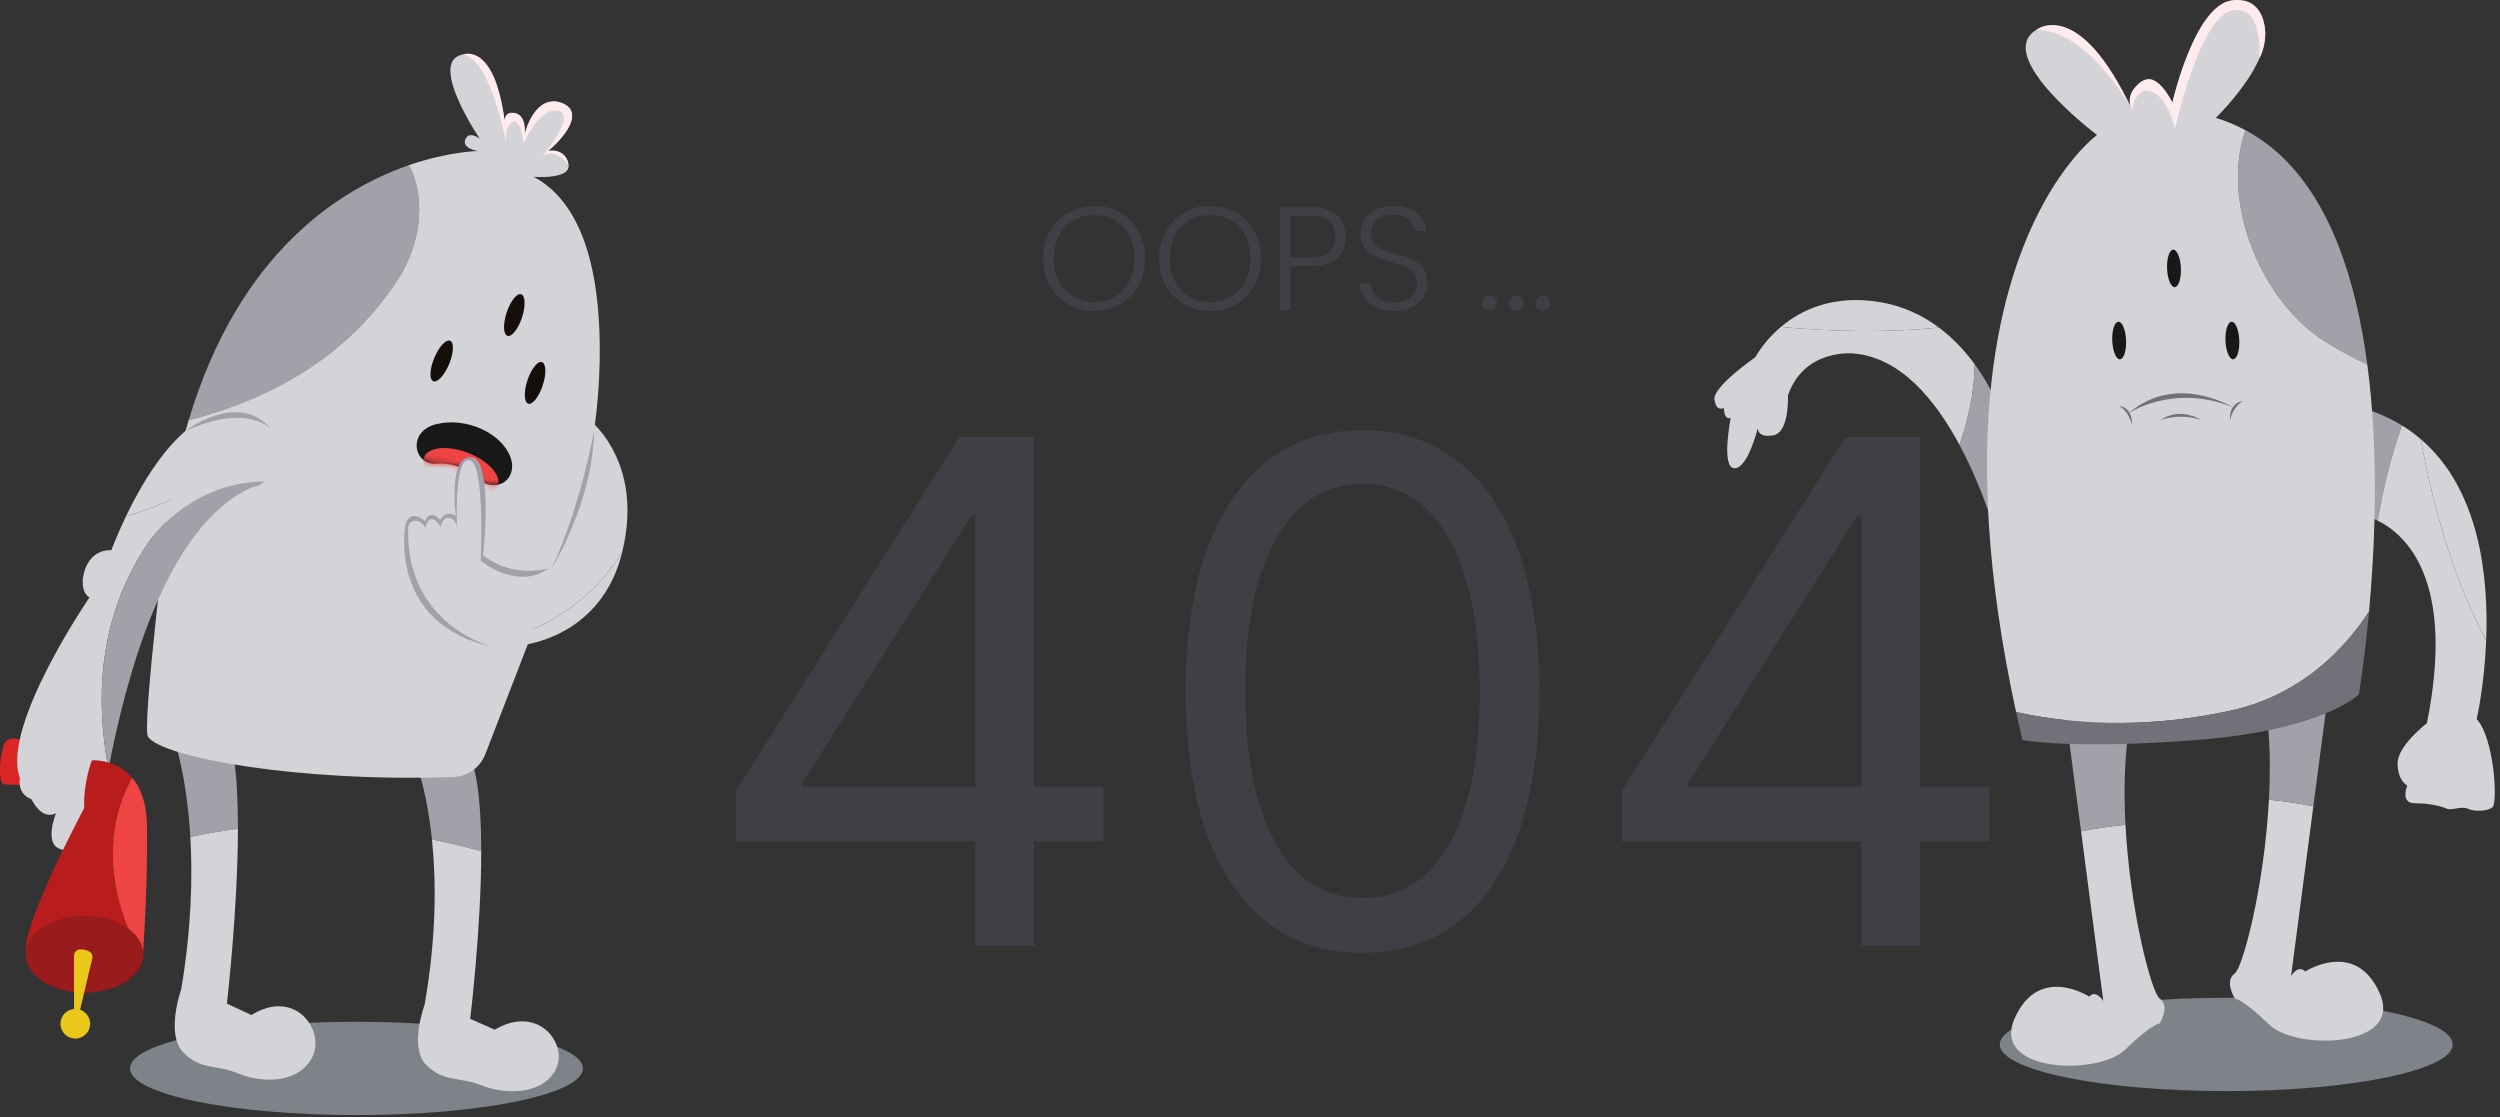 <svg width="414" height="185" viewBox="0 0 414 185" fill="none" xmlns="http://www.w3.org/2000/svg">
<rect x="0" y="0" width="414" height="185" fill="#333333" stroke="none"/>
<path opacity="0.42" d="M59.026 184.658C79.74 184.658 96.531 181.199 96.531 176.932C96.531 172.665 79.74 169.206 59.026 169.206C38.313 169.206 21.521 172.665 21.521 176.932C21.521 181.199 38.313 184.658 59.026 184.658Z" fill="#E3F1FF"/>
<path opacity="0.42" d="M406.17 172.962C406.17 177.229 389.378 180.688 368.665 180.688C347.951 180.688 331.159 177.229 331.159 172.962C331.159 168.695 347.951 165.236 368.665 165.236C389.378 165.236 406.17 168.695 406.17 172.962Z" fill="#E3F1FF"/>
<path d="M121.859 139.349V130.957L158.882 72.379H164.97V85.378H160.857L132.884 129.641V130.299H182.741V139.349H121.859ZM161.515 156.627V72.379H171.223V156.627H161.515Z" fill="#3F3F46"/>
<path d="M225.637 157.778C219.439 157.778 214.159 156.092 209.799 152.719C205.439 149.318 202.106 144.395 199.803 137.951C197.499 131.478 196.347 123.662 196.347 114.503C196.347 105.398 197.499 97.623 199.803 91.178C202.134 84.706 205.48 79.77 209.84 76.369C214.228 72.941 219.494 71.227 225.637 71.227C231.78 71.227 237.031 72.941 241.392 76.369C245.78 79.77 249.126 84.706 251.429 91.178C253.76 97.623 254.926 105.398 254.926 114.503C254.926 123.662 253.774 131.478 251.47 137.951C249.167 144.395 245.835 149.318 241.474 152.719C237.114 156.092 231.834 157.778 225.637 157.778ZM225.637 148.728C231.78 148.728 236.551 145.766 239.952 139.843C243.353 133.919 245.053 125.472 245.053 114.503C245.053 107.208 244.271 100.996 242.708 95.868C241.172 90.74 238.951 86.832 236.044 84.144C233.165 81.456 229.695 80.112 225.637 80.112C219.548 80.112 214.79 83.115 211.362 89.121C207.934 95.1 206.22 103.56 206.22 114.503C206.22 121.798 206.988 127.995 208.524 133.096C210.06 138.197 212.267 142.078 215.147 144.738C218.054 147.398 221.55 148.728 225.637 148.728Z" fill="#3F3F46"/>
<path d="M268.583 139.349V130.957L305.606 72.379H311.694V85.378H307.581L279.608 129.641V130.299H329.465V139.349H268.583ZM308.239 156.627V72.379H317.947V156.627H308.239Z" fill="#3F3F46"/>
<path d="M181.183 51.504C179.606 51.504 178.175 51.138 176.891 50.407C175.607 49.659 174.59 48.626 173.843 47.309C173.111 45.976 172.745 44.472 172.745 42.798C172.745 41.123 173.111 39.627 173.843 38.31C174.59 36.977 175.607 35.945 176.891 35.213C178.175 34.465 179.606 34.091 181.183 34.091C182.777 34.091 184.215 34.465 185.5 35.213C186.784 35.945 187.792 36.977 188.524 38.31C189.255 39.627 189.621 41.123 189.621 42.798C189.621 44.472 189.255 45.976 188.524 47.309C187.792 48.626 186.784 49.659 185.5 50.407C184.215 51.138 182.777 51.504 181.183 51.504ZM181.183 50.016C182.451 50.016 183.589 49.724 184.597 49.138C185.605 48.553 186.402 47.716 186.987 46.627C187.573 45.521 187.865 44.245 187.865 42.798C187.865 41.351 187.573 40.083 186.987 38.993C186.402 37.904 185.605 37.067 184.597 36.481C183.589 35.896 182.451 35.603 181.183 35.603C179.915 35.603 178.777 35.896 177.769 36.481C176.761 37.067 175.964 37.904 175.379 38.993C174.794 40.083 174.501 41.351 174.501 42.798C174.501 44.245 174.794 45.521 175.379 46.627C175.964 47.716 176.761 48.553 177.769 49.138C178.777 49.724 179.915 50.016 181.183 50.016Z" fill="#3F3F46"/>
<path d="M200.403 51.504C198.826 51.504 197.395 51.138 196.11 50.407C194.826 49.659 193.81 48.626 193.062 47.309C192.33 45.976 191.965 44.472 191.965 42.798C191.965 41.123 192.33 39.627 193.062 38.31C193.81 36.977 194.826 35.945 196.11 35.213C197.395 34.465 198.826 34.091 200.403 34.091C201.996 34.091 203.435 34.465 204.719 35.213C206.004 35.945 207.012 36.977 207.743 38.31C208.475 39.627 208.841 41.123 208.841 42.798C208.841 44.472 208.475 45.976 207.743 47.309C207.012 48.626 206.004 49.659 204.719 50.407C203.435 51.138 201.996 51.504 200.403 51.504ZM200.403 50.016C201.671 50.016 202.809 49.724 203.817 49.138C204.825 48.553 205.622 47.716 206.207 46.627C206.792 45.521 207.085 44.245 207.085 42.798C207.085 41.351 206.792 40.083 206.207 38.993C205.622 37.904 204.825 37.067 203.817 36.481C202.809 35.896 201.671 35.603 200.403 35.603C199.134 35.603 197.996 35.896 196.988 36.481C195.98 37.067 195.184 37.904 194.598 38.993C194.013 40.083 193.72 41.351 193.72 42.798C193.72 44.245 194.013 45.521 194.598 46.627C195.184 47.716 195.98 48.553 196.988 49.138C197.996 49.724 199.134 50.016 200.403 50.016Z" fill="#3F3F46"/>
<path d="M222.866 39.188C222.866 40.651 222.386 41.83 221.427 42.724C220.468 43.619 219.029 44.066 217.11 44.066H213.672V51.333H211.964V34.286H217.11C219.012 34.286 220.443 34.733 221.402 35.628C222.378 36.522 222.866 37.709 222.866 39.188ZM217.11 42.602C219.777 42.602 221.11 41.465 221.11 39.188C221.11 38.05 220.793 37.188 220.159 36.603C219.525 36.018 218.508 35.725 217.11 35.725H213.672V42.602H217.11Z" fill="#3F3F46"/>
<path d="M230.9 51.504C229.778 51.504 228.787 51.309 227.925 50.919C227.079 50.529 226.413 49.984 225.925 49.285C225.437 48.586 225.177 47.805 225.145 46.944H226.949C227.031 47.773 227.396 48.504 228.047 49.138C228.697 49.756 229.648 50.065 230.9 50.065C232.055 50.065 232.965 49.773 233.632 49.187C234.314 48.586 234.656 47.83 234.656 46.919C234.656 46.188 234.469 45.602 234.095 45.163C233.721 44.708 233.258 44.375 232.705 44.163C232.152 43.936 231.388 43.692 230.412 43.432C229.274 43.123 228.372 42.822 227.705 42.529C227.039 42.237 226.47 41.782 225.998 41.164C225.527 40.546 225.291 39.709 225.291 38.652C225.291 37.774 225.519 36.993 225.974 36.311C226.429 35.611 227.071 35.067 227.901 34.677C228.73 34.286 229.681 34.091 230.754 34.091C232.331 34.091 233.599 34.481 234.558 35.262C235.534 36.026 236.095 37.018 236.241 38.237H234.388C234.274 37.538 233.892 36.92 233.241 36.384C232.591 35.831 231.713 35.555 230.608 35.555C229.583 35.555 228.73 35.831 228.047 36.384C227.364 36.92 227.023 37.66 227.023 38.603C227.023 39.318 227.21 39.895 227.583 40.334C227.957 40.773 228.421 41.107 228.974 41.334C229.543 41.562 230.307 41.806 231.266 42.066C232.372 42.375 233.266 42.684 233.949 42.993C234.631 43.285 235.209 43.741 235.68 44.358C236.152 44.976 236.387 45.805 236.387 46.846C236.387 47.643 236.176 48.399 235.753 49.114C235.331 49.829 234.705 50.407 233.875 50.846C233.046 51.285 232.055 51.504 230.9 51.504Z" fill="#3F3F46"/>
<path d="M246.671 51.455C246.313 51.455 246.013 51.333 245.769 51.089C245.541 50.846 245.427 50.545 245.427 50.187C245.427 49.829 245.541 49.537 245.769 49.309C246.013 49.065 246.313 48.943 246.671 48.943C247.012 48.943 247.297 49.065 247.525 49.309C247.769 49.537 247.89 49.829 247.89 50.187C247.89 50.545 247.769 50.846 247.525 51.089C247.297 51.333 247.012 51.455 246.671 51.455Z" fill="#3F3F46"/>
<path d="M251.101 51.455C250.743 51.455 250.442 51.333 250.198 51.089C249.971 50.846 249.857 50.545 249.857 50.187C249.857 49.829 249.971 49.537 250.198 49.309C250.442 49.065 250.743 48.943 251.101 48.943C251.442 48.943 251.727 49.065 251.954 49.309C252.198 49.537 252.32 49.829 252.32 50.187C252.32 50.545 252.198 50.846 251.954 51.089C251.727 51.333 251.442 51.455 251.101 51.455Z" fill="#3F3F46"/>
<path d="M255.531 51.455C255.173 51.455 254.872 51.333 254.628 51.089C254.401 50.846 254.287 50.545 254.287 50.187C254.287 49.829 254.401 49.537 254.628 49.309C254.872 49.065 255.173 48.943 255.531 48.943C255.872 48.943 256.157 49.065 256.384 49.309C256.628 49.537 256.75 49.829 256.75 50.187C256.75 50.545 256.628 50.846 256.384 51.089C256.157 51.333 255.872 51.455 255.531 51.455Z" fill="#3F3F46"/>
<path d="M4.266 122.953C4.266 122.953 1.311 121.126 0.562 123.559C-0.187 125.993 -0.187 129.549 0.562 129.83C1.311 130.111 5.616 129.83 5.616 129.83C5.616 129.83 7.127 124.405 4.266 122.953Z" fill="#DC2626"/>
<path d="M77.433 124.394C77.433 124.394 70.789 119.715 69.182 127.216C69.182 127.216 70.738 131.385 71.53 139.006C74.3 139.571 77.027 140.227 79.693 140.956C79.692 133.901 79.14 127.453 77.433 124.394Z" fill="#A1A1AA"/>
<path d="M81.933 170.514L77.861 168.718C77.861 168.718 79.694 153.828 79.692 140.956C77.026 140.227 74.299 139.571 71.529 139.006C72.221 145.665 72.33 154.958 70.306 166.418C70.306 166.418 67.694 173.431 70.581 176.349C73.467 179.266 76.039 178.256 79.682 179.715C83.326 181.174 89.434 181.51 91.898 177.359C94.364 173.206 89.327 166.137 81.933 170.514Z" fill="#D4D4D8"/>
<path d="M37.141 119.663C37.141 119.663 30.496 114.75 28.89 122.626C28.89 122.626 30.914 128.33 31.519 138.611C34.105 138.022 36.737 137.573 39.401 137.26C39.41 129.773 38.864 122.905 37.141 119.663Z" fill="#A1A1AA"/>
<path d="M41.642 168.086L37.57 166.201C37.57 166.201 39.384 150.727 39.402 137.261C36.738 137.573 34.106 138.023 31.52 138.612C31.908 145.214 31.713 153.697 30.016 163.787C30.016 163.787 27.405 171.15 30.291 174.214C33.177 177.278 35.749 176.217 39.393 177.748C43.037 179.28 49.145 179.633 51.609 175.274C54.072 170.914 49.036 163.491 41.642 168.086Z" fill="#D4D4D8"/>
<path d="M66.538 45.229C69.346 40.175 70.469 33.999 68.223 28.384C68.057 28.019 67.872 27.684 67.673 27.372C56.351 31.292 39.572 41.745 31.249 69.58C45.407 65.931 58.289 58.635 66.538 45.229Z" fill="#A1A1AA"/>
<path d="M83.659 20.622C83.668 21.301 83.809 21.9 83.809 21.9C83.809 21.9 83.767 21.411 83.659 20.622Z" fill="#E28E33"/>
<path d="M88.363 29.278C88.363 29.278 94.9 29.811 94.096 27.034C93.292 24.257 90.72 25.014 90.72 25.014C90.72 25.014 97.471 19.628 93.452 17.271C89.434 14.915 86.862 22.236 86.862 22.236C86.862 22.236 87.183 18.87 85.094 18.701C83.885 18.603 83.646 19.688 83.658 20.621C83.766 21.41 83.808 21.899 83.808 21.899C83.808 21.899 83.667 21.3 83.658 20.621C83.191 17.197 81.489 8.133 76.655 9.023C70.708 10.117 79.468 22.993 79.468 22.993C79.468 22.993 77.7 21.562 77.057 23.077C76.414 24.592 79.147 25.013 79.147 25.013C79.147 25.013 74.362 25.054 67.671 27.37C67.871 27.682 68.055 28.018 68.221 28.382C70.467 33.997 69.344 40.173 66.536 45.227C58.287 58.633 45.405 65.929 31.246 69.578C29.781 74.477 28.574 79.907 27.709 85.943C27.709 85.943 23.501 120.298 24.494 121.963C26.533 125.378 49.51 129.606 75.171 128.659C77.562 128.571 79.664 126.973 80.479 124.618L92.731 92.895C96.809 82.335 99.103 71.095 99.308 59.706C99.529 47.509 97.471 34.103 88.363 29.278Z" fill="#D4D4D8"/>
<path d="M45.087 71.288C44.081 69.294 41.803 67.605 36.783 68.341C29.692 69.381 23.925 79.106 20.855 85.509C30.285 82.605 38.974 78.091 45.087 71.288Z" fill="#D4D4D8"/>
<path d="M23.302 91.834C27.24 84.943 35.061 79.779 43.739 79.744C44.443 79.113 45.205 78.032 45.742 76.157C45.742 76.157 46.219 73.531 45.088 71.288C38.975 78.092 30.285 82.606 20.855 85.509C19.308 88.734 18.443 91.12 18.443 91.12C18.443 91.12 14.604 90.673 13.751 95.586C13.751 95.586 13.324 98.043 14.817 98.936C14.817 98.936 0.101 120.375 3.3 128.861C3.3 128.861 2.731 131.466 5.219 132.36C5.219 132.36 6.854 135.933 9.271 134.667C9.271 134.667 7.281 139.58 9.84 140.548C12.4 141.516 15.243 141.144 16.238 136.975C16.491 135.916 17.007 132.302 17.955 127.365C15.705 115.439 16.561 102.937 23.302 91.834Z" fill="#D4D4D8"/>
<path d="M23.301 91.834C16.56 102.937 15.704 115.439 17.955 127.364C20.74 112.87 27.266 86.953 41.902 80.623C41.902 80.623 42.764 80.617 43.738 79.744C35.06 79.779 27.239 84.943 23.301 91.834Z" fill="#A1A1AA"/>
<path d="M30.729 71.355C30.729 71.355 39.642 64.428 45.089 71.287C45.089 71.287 41.453 66.529 30.729 71.355Z" fill="#A1A1AA"/>
<path d="M76.655 9.024C76.655 9.024 82.259 6.67 83.733 21.492C83.733 21.492 82.805 18.355 85.094 18.702C87.383 19.049 86.862 22.237 86.862 22.237C86.862 22.237 88.446 15.435 92.968 17.031C97.49 18.628 92.162 23.96 90.72 25.014C90.72 25.014 93.838 24.465 94.155 27.371C94.155 27.371 92.402 24.523 89.91 25.786C89.91 25.786 95.552 18.974 92.437 18.346C89.322 17.718 86.716 23.681 86.716 23.681C86.716 23.681 86.268 19.591 84.927 20.172C83.585 20.753 83.808 23.576 83.808 23.576C83.808 23.576 81.193 9.563 76.655 9.024Z" fill="#FFEAED"/>
<path d="M21.884 128.8C19.181 125.615 15.214 125.901 15.214 125.901C13.669 130.208 13.95 133.807 13.95 133.807C13.95 133.807 -1.351 162.444 6.51 158.233C12.504 155.022 19.282 157.279 22.165 158.532C22.615 158.728 23.099 158.596 23.402 158.276C18.22 149.032 16.735 137.996 21.884 128.8Z" fill="#B91C1C"/>
<path d="M24.338 136.755C24.291 132.894 23.248 130.407 21.884 128.8C16.735 137.996 18.22 149.032 23.402 158.276C23.568 158.1 23.683 157.868 23.701 157.598C23.94 154.139 24.446 145.613 24.338 136.755Z" fill="#EF4444"/>
<path d="M71.924 59.244C71.15 61.091 71.07 62.827 71.743 63.122C72.418 63.417 73.594 62.16 74.368 60.313C75.141 58.466 75.222 56.729 74.546 56.434C73.873 56.14 72.698 57.397 71.924 59.244Z" fill="#160E0B"/>
<path d="M87.349 62.963C86.717 64.863 86.769 66.601 87.464 66.844C88.16 67.088 89.235 65.745 89.868 63.845C90.5 61.945 90.449 60.207 89.753 59.964C89.057 59.72 87.981 61.063 87.349 62.963Z" fill="#160E0B"/>
<path d="M83.911 51.732C83.279 53.632 83.33 55.37 84.026 55.613C84.722 55.857 85.797 54.514 86.43 52.614C87.062 50.714 87.011 48.976 86.315 48.732C85.619 48.49 84.543 49.833 83.911 51.732Z" fill="#160E0B"/>
<path d="M78.814 79.029C77.048 77.443 74.722 76.591 72.356 76.772C72.319 76.775 72.281 76.778 72.244 76.781C68.499 77.088 67.349 71.393 72.318 70.22C77.288 69.047 83.083 71.737 84.549 75.755C85.833 79.27 82.249 82.116 78.814 79.029Z" fill="#181818"/>
<mask id="mask0_134_3500" style="mask-type:luminance" maskUnits="userSpaceOnUse" x="69" y="69" width="16" height="12">
<path d="M78.814 79.029C77.048 77.443 74.722 76.591 72.356 76.772C72.319 76.775 72.281 76.778 72.244 76.781C68.499 77.088 67.349 71.393 72.318 70.22C77.288 69.047 83.083 71.737 84.549 75.755C85.833 79.27 82.249 82.116 78.814 79.029Z" fill="white"/>
</mask>
<g mask="url(#mask0_134_3500)">
<path d="M82.426 80.483C81.759 82.193 78.486 82.511 75.116 81.195C71.746 79.879 69.554 77.427 70.222 75.718C70.889 74.009 74.162 73.69 77.533 75.006C80.902 76.322 83.093 78.774 82.426 80.483Z" fill="#EF4444"/>
</g>
<path d="M103.067 91.305C106.982 74.924 95.986 68.164 95.986 68.164L94.799 71.587L89.531 86.786C87.688 97.626 81.164 91.947 81.164 91.947C80.631 90.272 79.991 91.947 79.991 91.947C79.991 91.947 79.991 85.359 79.991 81.06C79.991 76.761 78.925 74.974 76.899 76.091C74.873 77.208 75.513 86.029 75.513 86.029C74.073 83.852 72.9 86.085 72.9 86.085C72.9 86.085 72.474 85.136 71.461 85.248C70.448 85.36 70.395 86.477 70.395 86.477C70.075 85.918 68.689 84.132 67.409 86.477C66.129 88.822 69.648 101.551 75.417 105.348C76.56 106.1 78.176 106.656 80.06 106.94C89.562 104.802 98.089 99.708 103.067 91.305Z" fill="#D4D4D8"/>
<path d="M80.059 106.939C86.036 107.84 94.736 105.983 99.792 98.77C101.192 96.773 102.319 94.375 103.023 91.501C103.04 91.434 103.051 91.371 103.066 91.304C98.089 99.708 89.562 104.802 80.059 106.939Z" fill="#D4D4D8"/>
<path d="M90.894 94.08C90.894 94.08 85.208 95.982 79.991 91.948C79.991 91.948 81.876 75.706 77.857 75.774C77.857 75.774 74.398 75.004 75.475 85.39C75.475 85.39 73.856 84.352 72.899 86.086C72.899 86.086 71.17 84.095 70.416 86.309C70.416 86.309 67.963 84.066 67.145 86.873C67.145 86.873 64.012 103.329 81.664 107.156C81.664 107.156 67.03 103.614 67.591 87.26C67.591 87.26 67.731 86.278 68.784 86.225C69.837 86.172 70.433 87.401 70.433 87.401C70.433 87.401 70.784 85.786 71.591 85.98C72.398 86.173 72.96 87.296 72.96 87.296C72.96 87.296 73.241 85.471 74.452 85.77C75.662 86.068 75.698 87.472 75.698 87.472C75.698 87.472 75.067 75.786 77.734 76.207C80.401 76.628 79.594 92.842 79.594 92.842C79.594 92.842 85.7 97.94 90.894 94.08Z" fill="#A1A1AA"/>
<path d="M98.383 71.288C98.383 71.288 96.298 83.412 91.384 94.08C91.384 94.08 98.222 83.169 98.383 71.288Z" fill="#A1A1AA"/>
<path d="M23.723 158.027C23.723 161.549 19.368 164.406 13.994 164.406C8.62 164.406 4.265 161.549 4.265 158.027C4.265 154.504 8.62 151.648 13.994 151.648C19.368 151.649 23.723 154.504 23.723 158.027Z" fill="#991B1B"/>
<path d="M12.259 158.271V171.474L15.279 158.711C15.388 158.248 15.175 157.767 14.754 157.546C14.35 157.335 13.795 157.151 13.16 157.233C12.644 157.301 12.259 157.751 12.259 158.271Z" fill="#EAC71B"/>
<path d="M14.926 169.533C14.926 170.89 13.826 171.989 12.469 171.989C11.113 171.989 10.012 170.889 10.012 169.533C10.012 168.176 11.112 167.076 12.469 167.076C13.827 167.076 14.926 168.176 14.926 169.533Z" fill="#EAC71B"/>
<path d="M321.095 54.249C318.458 52.277 315.258 50.698 311.408 50.044C303.571 48.713 298.219 51.358 294.921 54.133C303.639 54.951 312.393 55.105 321.095 54.249Z" fill="#D4D4D8"/>
<path d="M321.094 54.249C312.392 55.106 303.638 54.952 294.92 54.134C292.002 56.59 290.692 59.149 290.692 59.149C290.692 59.149 283.631 64.026 283.911 66.163C284.189 68.3 285.49 67.557 285.49 67.557C285.49 69.647 286.604 69.229 286.604 69.229C286.604 69.229 284.979 77.45 287.208 77.543C289.438 77.636 291.087 70.912 291.087 70.912C291.087 70.912 291 72.584 293.683 72.079C296.365 71.574 296.081 65.466 296.081 65.466C298.868 57.57 307.043 58.545 307.043 58.545C314.68 59.212 320.436 66.11 324.502 73.691C326.008 69.345 326.967 64.823 327.012 60.319C325.487 58.232 323.531 56.072 321.094 54.249Z" fill="#D4D4D8"/>
<path d="M331.473 68.623C331.473 68.623 330.157 64.633 327.01 60.319C326.965 64.822 326.006 69.344 324.5 73.691C329.783 83.54 332.216 94.542 332.216 94.542C333.516 78.563 331.473 68.623 331.473 68.623Z" fill="#A1A1AA"/>
<path d="M390.007 67.232C390.007 67.232 386.849 75.352 390.75 85.199C390.75 85.199 392.018 85.36 393.748 86.216C394.618 80.865 395.975 75.607 397.754 70.446C395.523 69.079 392.96 67.979 390.007 67.232Z" fill="#A1A1AA"/>
<path d="M400.884 72.726C402.925 84.027 406.225 95.659 411.711 106.079C412.136 95.513 410.625 81.046 400.884 72.726Z" fill="#D4D4D8"/>
<path d="M400.883 72.726C399.921 71.904 398.883 71.138 397.753 70.446C395.974 75.607 394.617 80.865 393.747 86.216C398.474 88.555 406.657 96.09 401.896 119.756C401.896 119.756 397.041 123.472 397.042 126.398C397.043 129.324 398.645 130.09 398.645 130.09C398.645 130.09 397.39 133.016 399.899 133.016C402.407 133.016 404.498 133.574 405.194 133.922C405.89 134.27 407.702 133.434 408.677 133.922C409.653 134.409 411.951 134.409 412.788 133.643C413.624 132.877 413.066 122.286 410.14 119.081C410.14 119.081 411.409 113.558 411.709 106.078C406.224 95.659 402.924 84.027 400.883 72.726Z" fill="#D4D4D8"/>
<path d="M348.309 165.77C348.309 165.77 347.12 163.802 345.976 165.038C345.976 165.038 337.605 159.595 333.625 168.652C329.645 177.709 347.485 178.121 351.877 173.867C356.269 169.612 357.641 169.475 357.641 169.475C357.641 169.475 359.425 166.593 357.641 165.358C356.321 164.444 352.744 150.968 351.977 136.57C349.504 136.834 347.05 137.189 344.622 137.665L348.309 165.77Z" fill="#D4D4D8"/>
<path d="M352.426 121.581C352.426 121.581 344.329 114.445 342.133 118.699L344.621 137.665C347.05 137.189 349.504 136.834 351.976 136.57C351.708 131.52 351.784 126.356 352.426 121.581Z" fill="#A1A1AA"/>
<path d="M379.403 161.619C379.403 161.619 380.593 159.652 381.736 160.888C381.736 160.888 390.107 155.445 394.088 164.502C398.067 173.559 380.227 173.971 375.836 169.717C371.444 165.462 370.071 165.325 370.071 165.325C370.071 165.325 368.287 162.443 370.071 161.208C371.392 160.294 374.968 146.818 375.735 132.419C378.209 132.683 380.662 133.039 383.09 133.514L379.403 161.619Z" fill="#D4D4D8"/>
<path d="M375.286 117.43C375.286 117.43 383.384 110.294 385.579 114.548L383.091 133.514C380.662 133.038 378.209 132.682 375.736 132.419C376.004 127.369 375.928 122.206 375.286 117.43Z" fill="#A1A1AA"/>
<path d="M352.946 17.944C353.056 18.215 353.162 18.374 353.162 18.374C353.162 18.374 353.088 18.219 352.946 17.944Z" fill="#E28E33"/>
<path d="M385.354 56.756C387.533 58.097 389.759 59.296 392.03 60.374C390.173 46.416 385.928 33.158 377.254 25.356C375.622 23.889 373.829 22.622 371.871 21.572C367.622 33.468 374.599 50.303 385.354 56.756Z" fill="#A1A1AA"/>
<path d="M385.353 56.756C374.597 50.302 367.621 33.468 371.87 21.572C370.33 20.745 368.689 20.049 366.931 19.516C366.931 19.516 380.609 6.433 372.649 0.944C364.689 -4.545 359.749 17 359.749 17C359.749 17 357.279 11.511 354.397 13.706C352.243 15.347 352.619 17.14 352.946 17.942C353.088 18.217 353.162 18.372 353.162 18.372C353.162 18.372 353.057 18.213 352.946 17.942C351.568 15.251 343.841 0.939 337.243 4.923C329.97 9.314 347.26 22.352 347.26 22.352C347.26 22.352 342.917 25.494 338.473 33.554C331.329 46.508 323.924 72.169 333.865 117.921C345.35 120.416 357.496 120.318 369.643 117.619C379.434 115.443 387.077 109.277 392.313 101.286C393.295 90.575 393.988 75.085 392.029 60.374C389.759 59.296 387.532 58.097 385.353 56.756Z" fill="#D4D4D8"/>
<path d="M369.644 117.62C357.497 120.319 345.351 120.417 333.866 117.922C334.195 119.437 334.543 120.974 334.911 122.534C334.911 122.534 342.871 124.181 363.867 122.534C384.864 120.888 390.628 114.986 390.628 114.986C390.628 114.986 391.556 109.562 392.314 101.286C387.077 109.278 379.435 115.444 369.644 117.62Z" fill="#71717A"/>
<path d="M358.868 44.473C358.936 46.191 359.504 47.572 360.135 47.557C360.768 47.542 361.226 46.137 361.158 44.419C361.091 42.701 360.522 41.32 359.889 41.335C359.259 41.351 358.801 42.755 358.868 44.473Z" fill="#181818"/>
<path d="M349.788 56.415C349.855 58.133 350.424 59.514 351.056 59.499C351.689 59.484 352.147 58.079 352.079 56.361C352.011 54.643 351.443 53.262 350.811 53.277C350.179 53.292 349.721 54.697 349.788 56.415Z" fill="#181818"/>
<path d="M369.561 53.277C368.929 53.292 368.471 54.697 368.538 56.415C368.605 58.133 369.174 59.514 369.806 59.499C370.439 59.484 370.897 58.079 370.828 56.361C370.761 54.643 370.193 53.262 369.561 53.277Z" fill="#181818"/>
<path d="M352.426 68.493C352.426 68.493 359.759 63.432 369.684 67.408C369.684 67.408 360.278 61.624 352.426 68.493Z" fill="#71717A"/>
<path d="M350.934 67.197C350.934 67.197 353.211 67.398 353.051 70.371C353.051 70.371 352.673 68.322 350.934 67.197Z" fill="#71717A"/>
<path d="M369.282 69.578C369.282 69.578 369.659 67.529 371.399 66.404C371.399 66.404 369.121 66.604 369.282 69.578Z" fill="#71717A"/>
<path d="M357.751 69.578C357.751 69.578 360.966 68.303 364.582 69.578C364.582 69.578 361.126 67.257 357.751 69.578Z" fill="#71717A"/>
<path d="M337.243 4.925C337.243 4.925 344.275 -0.718 353.162 18.374C353.162 18.374 346.065 5.049 337.243 4.925Z" fill="#FFEAED"/>
<path d="M374.17 9.633C376.024 6.253 375.489 -0.985 369.404 0.112C363.32 1.21 359.749 17.001 359.749 17.001C357.269 12.478 355.541 12.304 353.676 14.358C351.811 16.413 353.162 18.373 353.162 18.373C353.134 15.794 355.059 15.045 355.059 15.045C358.807 14.716 360.182 21.373 360.182 21.373C360.182 21.373 364.16 3.052 369.523 1.786C374.887 0.521 374.17 9.633 374.17 9.633Z" fill="#FFEAED"/>
</svg>
